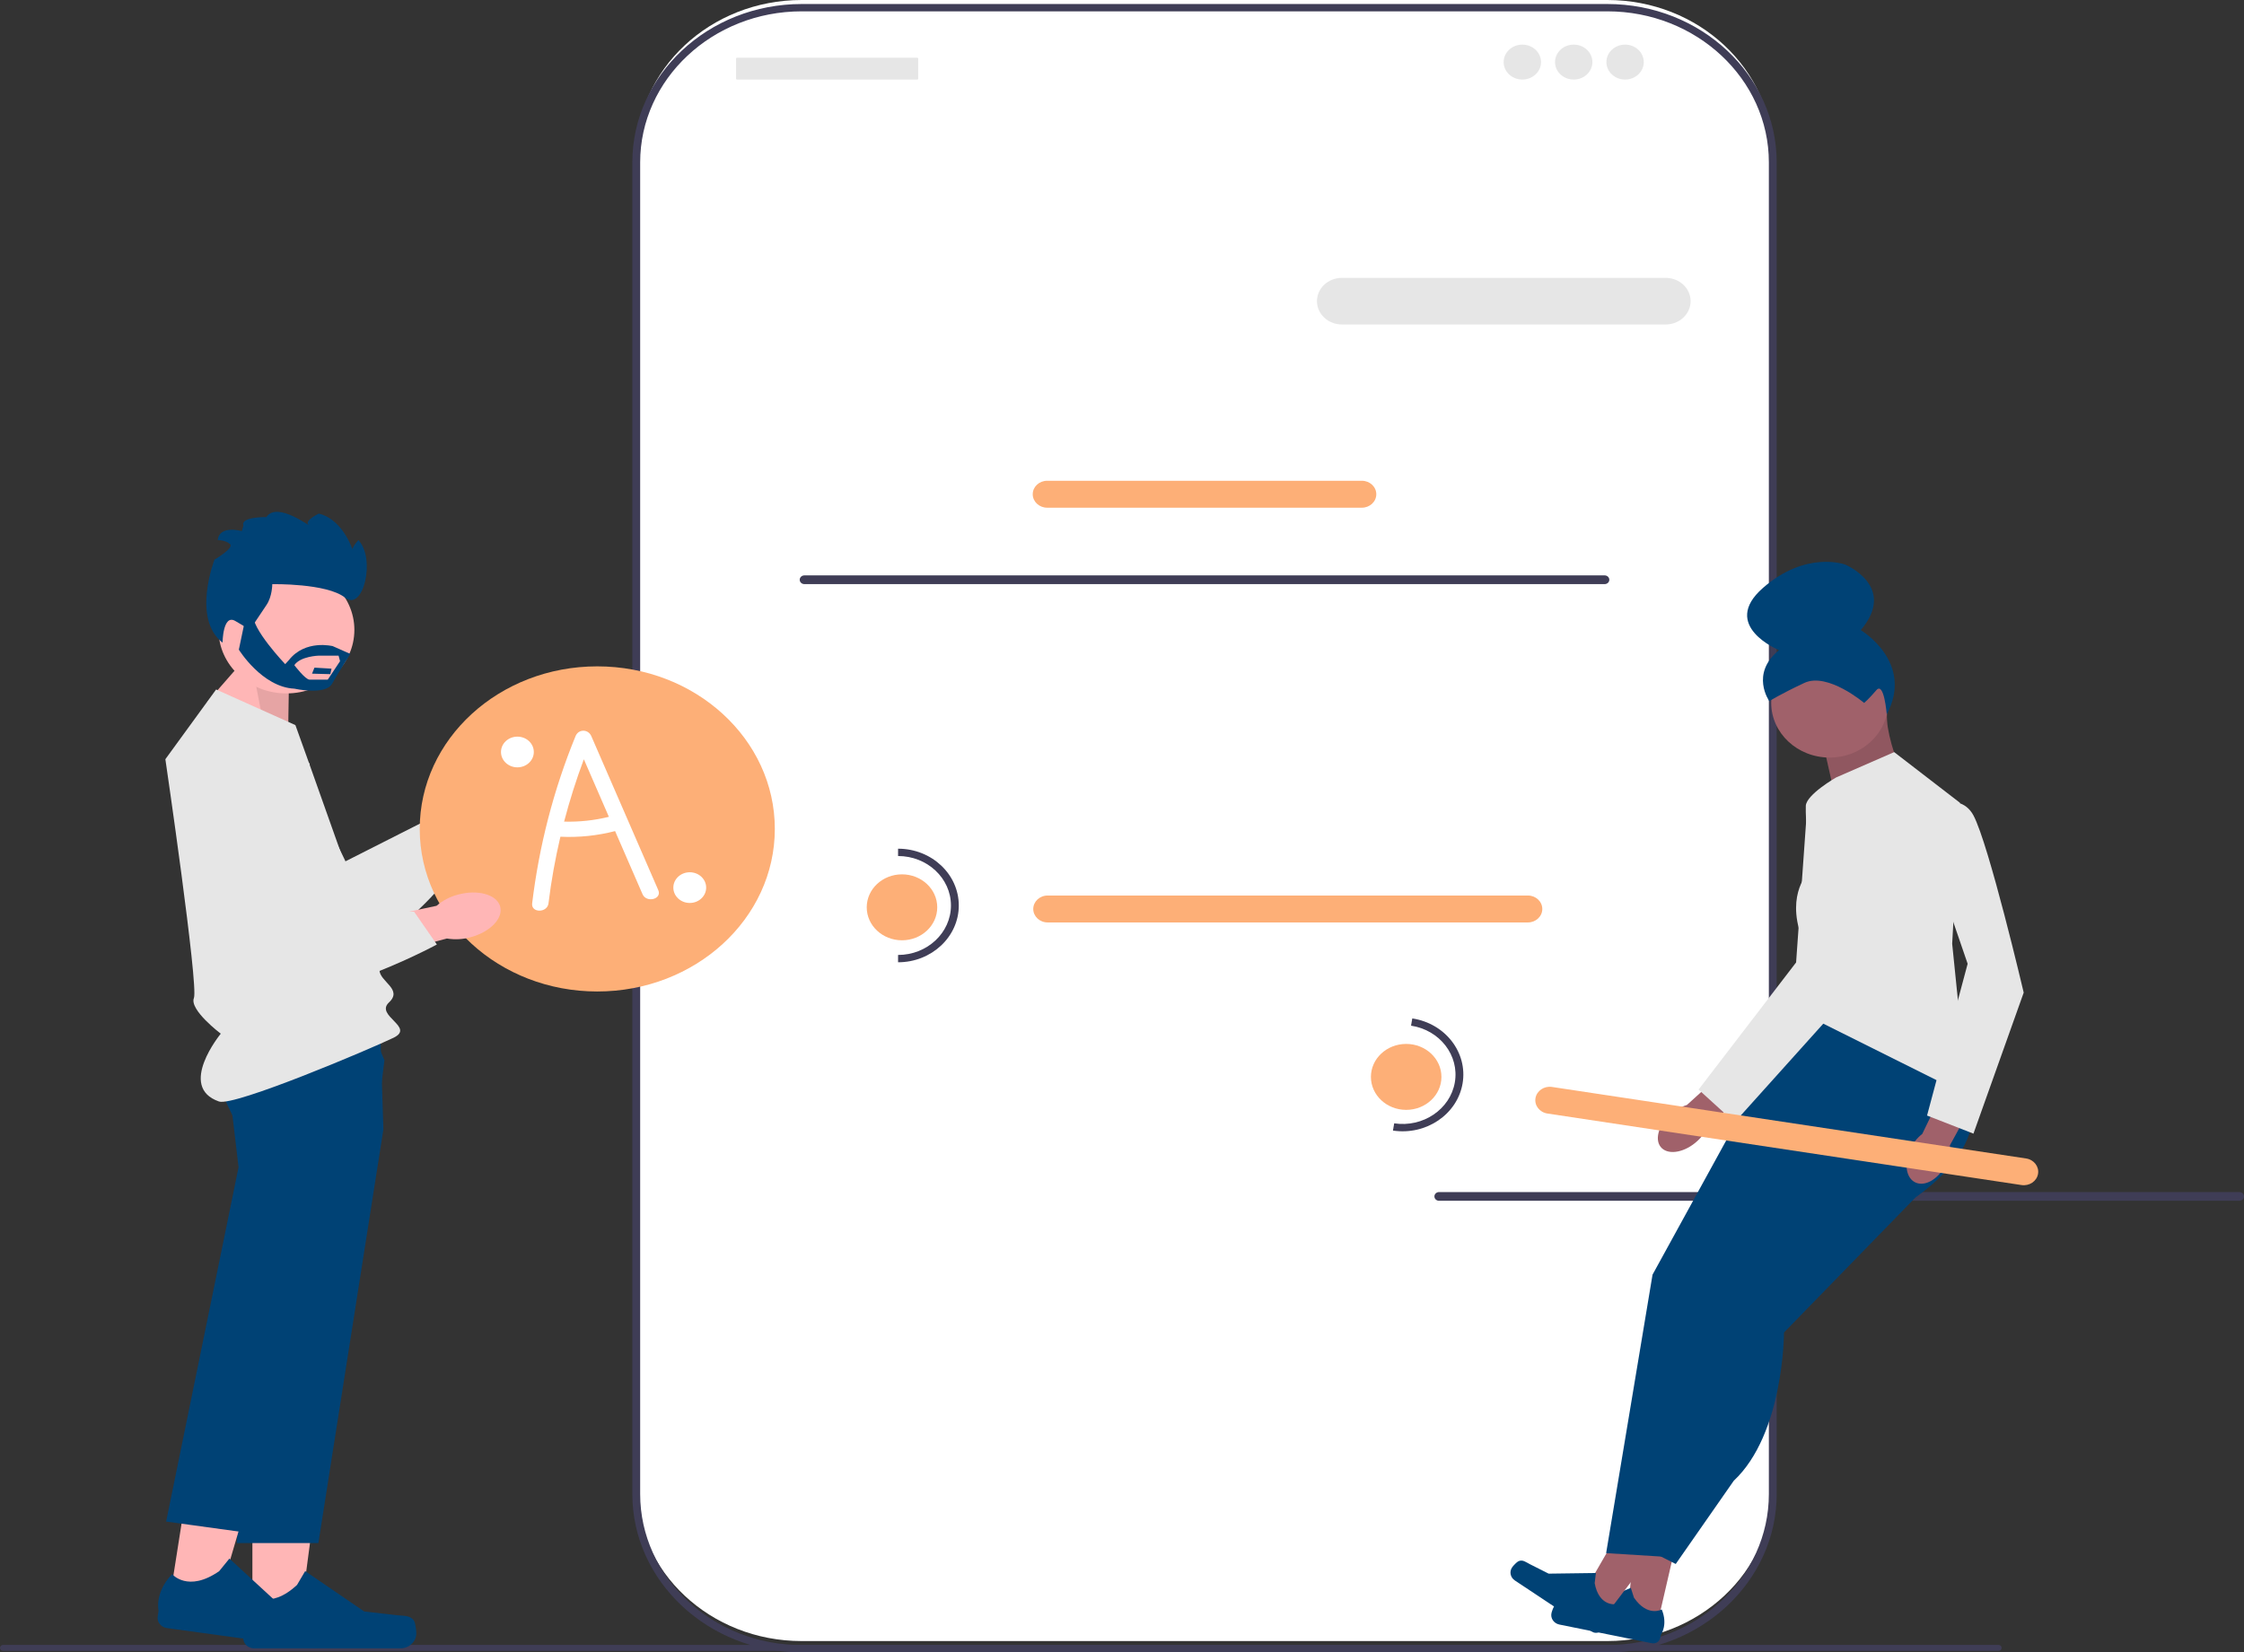 <svg width="596" height="439" viewBox="0 0 596 439" fill="none" xmlns="http://www.w3.org/2000/svg">
<rect x="0" y="0" width="596" height="439" fill="#333333" stroke="none"/>
<g clip-path="url(#clip0_44_1862)">
<path d="M156.324 198.126C155.012 198.126 153.945 199.124 153.945 200.352V218.157C153.945 219.384 155.012 220.383 156.324 220.383C157.636 220.383 158.703 219.384 158.703 218.157V200.352C158.703 199.124 157.636 198.126 156.324 198.126Z" fill="#3F3D56"/>
<path d="M426.907 0H212.924C188.658 0 168.987 18.404 168.987 41.108V394.88C168.987 417.583 188.658 435.988 212.924 435.988H426.907C451.173 435.988 470.844 417.583 470.844 394.88V41.108C470.844 18.404 451.173 0 426.907 0Z" fill="white"/>
<path d="M426.907 439H212.924C188.124 439 167.946 420.123 167.946 396.919V43.147C167.946 19.944 188.124 1.066 212.924 1.066H426.907C451.708 1.066 471.885 19.944 471.885 43.147V396.919C471.885 420.123 451.708 439 426.907 439ZM212.924 3.013C189.271 3.013 170.027 21.017 170.027 43.147V396.919C170.027 419.05 189.271 437.053 212.924 437.053H426.907C450.561 437.053 469.804 419.05 469.804 396.919V43.147C469.804 21.017 450.561 3.013 426.907 3.013H212.924Z" fill="#3F3D56"/>
<path d="M442.407 86.203H356.397C352.749 86.203 349.781 83.426 349.781 80.013C349.781 76.6 352.749 73.823 356.397 73.823H442.407C446.055 73.823 449.023 76.6 449.023 80.013C449.023 83.426 446.055 86.203 442.407 86.203Z" fill="#E6E6E6"/>
<path d="M361.719 134.881H278.113C276.005 134.881 274.29 133.276 274.29 131.304C274.29 129.332 276.005 127.728 278.113 127.728H361.719C363.826 127.728 365.541 129.332 365.541 131.304C365.541 133.276 363.826 134.881 361.719 134.881Z" fill="#FDAF77"/>
<path d="M243.648 15.334H195.721C195.597 15.334 195.496 15.429 195.496 15.545V20.926C195.496 21.043 195.597 21.137 195.721 21.137H243.648C243.772 21.137 243.873 21.043 243.873 20.926V15.545C243.873 15.429 243.772 15.334 243.648 15.334Z" fill="#E6E6E6"/>
<path d="M404.328 21.137C407.069 21.137 409.29 19.059 409.29 16.495C409.29 13.931 407.069 11.853 404.328 11.853C401.588 11.853 399.367 13.931 399.367 16.495C399.367 19.059 401.588 21.137 404.328 21.137Z" fill="#E6E6E6"/>
<path d="M417.973 21.137C420.714 21.137 422.935 19.059 422.935 16.495C422.935 13.931 420.714 11.853 417.973 11.853C415.233 11.853 413.012 13.931 413.012 16.495C413.012 19.059 415.233 21.137 417.973 21.137Z" fill="#E6E6E6"/>
<path d="M431.618 21.137C434.359 21.137 436.58 19.059 436.58 16.495C436.58 13.931 434.359 11.853 431.618 11.853C428.878 11.853 426.657 13.931 426.657 16.495C426.657 19.059 428.878 21.137 431.618 21.137Z" fill="#E6E6E6"/>
<path d="M212.403 154.025C212.403 154.668 212.955 155.184 213.641 155.184H426.19C426.876 155.184 427.428 154.668 427.428 154.025C427.428 153.383 426.876 152.867 426.19 152.867H213.641C212.955 152.867 212.403 153.383 212.403 154.025Z" fill="#3F3D56"/>
<path d="M380.975 317.859C380.975 318.502 381.527 319.018 382.214 319.018H594.762C595.449 319.018 596 318.502 596 317.859C596 317.217 595.449 316.701 594.762 316.701H382.214C381.527 316.701 380.975 317.217 380.975 317.859Z" fill="#3F3D56"/>
<path d="M405.807 245.07H278.253C276.145 245.07 274.43 243.465 274.43 241.493C274.43 239.521 276.145 237.917 278.253 237.917H405.807C407.915 237.917 409.629 239.521 409.629 241.493C409.629 243.465 407.915 245.07 405.807 245.07Z" fill="#FDAF77"/>
<path d="M239.566 249.812C244.737 249.812 248.929 245.89 248.929 241.052C248.929 236.213 244.737 232.291 239.566 232.291C234.394 232.291 230.202 236.213 230.202 241.052C230.202 245.89 234.394 249.812 239.566 249.812Z" fill="#FDAF77"/>
<path d="M238.525 255.653V253.706C246.27 253.706 252.571 247.811 252.571 240.565C252.571 233.319 246.27 227.424 238.525 227.424V225.477C247.417 225.477 254.652 232.245 254.652 240.565C254.652 248.885 247.417 255.653 238.525 255.653Z" fill="#3F3D56"/>
<path d="M126.997 205.72C130.816 202.084 135.918 200.98 138.391 203.254C140.865 205.529 139.773 210.32 135.951 213.958C134.446 215.43 132.586 216.544 130.526 217.206L114.134 232.424L106.665 225.075L123.618 210.853C124.29 208.914 125.448 207.154 126.997 205.72Z" fill="#FFB6B6"/>
<path d="M74.573 193.159L91.76 228.83L119.204 214.932L129.026 219.809C129.026 219.809 106.591 254.9 91.23 250.906C75.868 246.911 48.591 210.69 53.505 199.51C58.42 188.331 74.573 193.159 74.573 193.159Z" fill="#E6E6E6"/>
<path d="M0 437.806C0 438.255 0.385 438.615 0.865 438.615H530.77C531.249 438.615 531.634 438.255 531.634 437.806C531.634 437.357 531.249 436.997 530.77 436.997H0.865C0.385 436.997 0 437.357 0 437.806Z" fill="#3F3D56"/>
<path d="M158.634 263.412C184.677 263.412 205.79 244.075 205.79 220.222C205.79 196.369 184.677 177.033 158.634 177.033C132.59 177.033 111.478 196.369 111.478 220.222C111.478 244.075 132.59 263.412 158.634 263.412Z" fill="#FDAF77"/>
<path d="M67.037 430.896L79.569 430.895L85.531 385.671L67.035 385.672L67.037 430.896Z" fill="#FFB6B6"/>
<path d="M109.973 430.63C110.363 431.245 110.569 433.229 110.569 433.944C110.569 436.142 108.664 437.924 106.315 437.924H67.506C65.904 437.924 64.605 436.708 64.605 435.209V433.697C64.605 433.697 62.685 429.154 66.637 423.554C66.637 423.554 71.55 427.939 78.891 421.071L81.055 417.402L96.725 428.123L105.41 429.124C107.31 429.342 108.995 429.09 109.973 430.63Z" fill="#004275"/>
<path d="M76.52 195.448L76.774 179.634L66.35 173.555L55.017 186.526L76.52 195.448Z" fill="#FFB6B6"/>
<path opacity="0.1" d="M76.52 195.448L77.195 180.028L66.35 173.555L70.035 192.638L76.52 195.448Z" fill="black"/>
<path d="M101.834 300.017L84.565 409.957H62.9L65.781 347.2L67.297 314.202L62.9 298.496C62.9 298.496 60.895 295.004 59.206 290.772C57.303 285.996 55.799 280.271 58.031 277.556C58.853 276.555 60.988 275.814 63.89 275.262C65.663 274.923 67.727 274.659 69.955 274.455C82.767 273.268 100.991 274.009 100.991 274.009L101.455 288.313L101.711 296.301L101.834 300.017Z" fill="#004275"/>
<path d="M44.962 425.519L57.361 427.224L70.29 383.292L51.991 380.776L44.962 425.519Z" fill="#FFB6B6"/>
<path d="M87.482 431.099C87.773 431.76 87.668 433.752 87.557 434.459C87.215 436.634 85.054 438.137 82.73 437.817L44.334 432.536C42.748 432.318 41.652 430.939 41.885 429.455L42.12 427.96C42.12 427.96 40.927 423.203 45.708 418.201C45.708 418.201 49.887 423.207 58.217 417.412L60.929 414.076L74.765 426.816L83.203 428.988C85.049 429.463 86.755 429.442 87.482 431.099Z" fill="#004275"/>
<path d="M102.105 281.682L99.737 300.765L86.82 340.98L65.558 407.187L44.125 404.241L63.36 310.104L61.456 293.962C61.456 293.962 60.836 292.357 60.125 290.008C58.713 285.361 56.943 277.793 58.891 273.933C59.154 273.408 59.484 272.953 59.892 272.584C60.658 271.889 62.215 271.467 64.3 271.243C73.018 270.321 90.971 272.958 98.96 274.252L102.105 281.682Z" fill="#004275"/>
<path d="M57.4 183.181L78.458 192.638C78.458 192.638 100.781 254.504 100.781 257.656C100.781 260.809 107.098 262.779 103.308 266.325C99.517 269.872 110.363 272.875 104.519 275.708C98.675 278.541 62.218 294.036 58.164 292.639C46.984 288.785 58.638 274.624 58.638 274.624C58.638 274.624 50.24 268.295 51.503 265.143C52.767 261.991 43.922 201.701 43.922 201.701L57.4 183.181Z" fill="#E6E6E6"/>
<path d="M121.568 237.694C126.794 236.249 131.827 237.601 132.809 240.713C133.791 243.826 130.351 247.518 125.122 248.963C123.042 249.567 120.838 249.696 118.694 249.339L96.467 255.198L93.75 245.381L115.95 240.647C117.544 239.257 119.47 238.245 121.568 237.694Z" fill="#FFB6B6"/>
<path d="M82.254 202.902L78.77 241.894L109.975 242.208L116.032 250.933C116.032 250.933 78.209 271.422 66.852 260.953C55.495 250.483 50.442 206.427 60.539 198.886C70.637 191.345 82.254 202.902 82.254 202.902Z" fill="#E6E6E6"/>
<path d="M76.081 184.222C86.044 184.222 94.121 176.665 94.121 167.344C94.121 158.022 86.044 150.466 76.081 150.466C66.118 150.466 58.041 158.022 58.041 167.344C58.041 176.665 66.118 184.222 76.081 184.222Z" fill="#FFB6B6"/>
<path d="M66.351 167.41C66.351 167.41 69.192 163.025 70.754 160.765C72.317 158.506 72.317 155.196 72.317 155.196C72.317 155.196 86.806 154.918 91.635 158.772C96.465 162.626 99.874 148.406 95.186 143.489C95.186 143.489 93.198 145.615 93.624 146.412L94.05 147.21C94.05 147.21 91.635 138.173 84.675 136.445C84.675 136.445 80.803 138.316 81.887 139.374C82.971 140.432 73.595 132.99 70.754 137.375C70.754 137.375 63.794 137.242 64.647 139.635L64.22 141.097C64.22 141.097 58.255 139.369 57.828 143.489C57.828 143.489 59.959 143.489 61.095 144.552C62.232 145.615 56.976 148.672 56.976 148.672C56.976 148.672 50.868 164.354 59.107 170.733C59.107 170.733 59.178 163.091 62.445 164.952C65.712 166.812 66.351 167.41 66.351 167.41Z" fill="#004275"/>
<path d="M83.519 177.378L82.871 178.972L87.729 179.105L88.053 177.643L83.519 177.378Z" fill="#004275"/>
<path d="M88.377 171.663C88.377 171.663 81.09 169.802 76.718 175.384L75.746 176.447C75.746 176.447 66.516 166.746 67.326 163.158L65.382 163.29L63.439 172.593C63.439 172.593 69.593 182.561 78.175 182.959C78.175 182.959 86.433 184.82 88.215 181.63C89.996 178.441 93.063 173.738 93.063 173.738L88.377 171.663ZM87.051 180.567H82.223C81.09 180.567 78.175 176.713 78.175 176.713C79.794 174.321 84.652 174.188 84.652 174.188H89.928L90.32 175.65L87.051 180.567Z" fill="#004275"/>
<path d="M440.031 432.18L432.11 430.578L434.943 401.232L446.633 403.596L440.031 432.18Z" fill="#A0616A"/>
<path d="M412.932 426.526C412.595 426.865 412.175 428.093 412.071 428.545C411.75 429.934 412.694 431.303 414.179 431.604L438.709 436.562C439.721 436.767 440.72 436.165 440.939 435.217L441.159 434.262C441.159 434.262 443.036 431.635 441.355 427.591C441.355 427.591 437.61 429.734 433.973 424.455L433.14 421.86L421.671 426.635L416.035 426.157C414.802 426.053 413.774 425.678 412.932 426.526Z" fill="#004275"/>
<path d="M425.863 429.935L419.255 425.546L434.201 399.61L443.954 406.087L425.863 429.935Z" fill="#A0616A"/>
<path d="M403.328 414.761C402.876 414.949 401.973 415.923 401.687 416.3C400.808 417.459 401.1 419.065 402.339 419.888L422.804 433.477C423.65 434.038 424.821 433.852 425.421 433.061L426.025 432.264C426.025 432.264 428.855 430.54 429.011 426.203C429.011 426.203 424.666 426.796 423.542 420.603L423.868 417.911L411.316 418.078L406.336 415.564C405.246 415.014 404.459 414.291 403.328 414.761Z" fill="#004275"/>
<path d="M521.06 284.845C521.06 284.845 533.383 300.52 508.737 318.143L458.419 303.1L476.39 268.032L492.307 259.866L521.06 284.845Z" fill="#004275"/>
<path d="M458.419 303.1L438.908 338.648L426.586 412.626L441.989 413.587L457.393 343.452L484.605 305.502L465.608 297.335" fill="#004275"/>
<path d="M508.737 306.977V318.143L473.823 354.02C473.823 354.02 473.823 380.921 460.473 393.411L445.07 415.509L431.72 408.783L451.231 344.412L486.146 302.139L508.737 306.977Z" fill="#004275"/>
<path d="M483.927 196.277L489.221 219.738L509.407 215.122C509.407 215.122 499.429 195.706 501.414 188.014L483.927 196.277Z" fill="#A0616A"/>
<path opacity="0.1" d="M483.927 196.277L489.221 219.738L509.407 215.122C509.407 215.122 499.429 195.706 501.414 188.014L483.927 196.277Z" fill="black"/>
<path d="M503.089 199.818L487.686 206.543C487.686 206.543 479.762 211.075 479.616 214.093C479.471 217.112 480.498 231.523 480.498 231.523C480.498 231.523 474.336 237.288 478.444 248.817L476.39 268.032L522.6 291.09L518.493 250.738L520.547 213.269L503.089 199.818Z" fill="#E6E6E6"/>
<path d="M516.916 309.154C515.112 313.026 511.516 315.293 508.882 314.219C506.249 313.145 505.577 309.136 507.382 305.263C508.08 303.707 509.166 302.33 510.55 301.247L518.413 284.934L526.517 288.549L517.905 304.247C517.999 305.933 517.66 307.616 516.916 309.154Z" fill="#A0616A"/>
<path d="M508.737 215.671C508.737 215.671 520.033 208.945 524.141 216.631C528.248 224.317 537.49 263.709 537.49 263.709L524.141 301.178L511.818 296.374L522.6 256.049L508.737 215.671Z" fill="#E6E6E6"/>
<path d="M450.844 303.106C447.643 306.084 443.406 306.952 441.381 305.046C439.356 303.139 440.31 299.181 443.512 296.203C444.774 294.997 446.326 294.091 448.039 293.561L461.773 281.105L467.883 287.26L453.695 298.885C453.119 300.485 452.141 301.932 450.844 303.106Z" fill="#A0616A"/>
<path d="M480.051 213.379C480.051 213.379 499.744 212.625 500.536 221.186C501.329 229.748 487.866 267.949 487.866 267.949L460.701 298.181L451.137 289.468L477.039 255.695L480.051 213.379Z" fill="#E6E6E6"/>
<path d="M536.913 314.838L410.987 295.835C408.906 295.521 407.486 293.682 407.821 291.735C408.157 289.788 410.123 288.46 412.204 288.774L538.131 307.777C540.211 308.091 541.631 309.93 541.295 311.877C540.96 313.823 538.994 315.152 536.913 314.838Z" fill="#FDAF77"/>
<path d="M373.476 294.865C378.648 294.865 382.84 290.943 382.84 286.105C382.84 281.266 378.648 277.344 373.476 277.344C368.305 277.344 364.113 281.266 364.113 286.105C364.113 290.943 368.305 294.865 373.476 294.865Z" fill="#FDAF77"/>
<path d="M369.964 300.365L370.295 298.443C377.941 299.596 385.165 294.716 386.399 287.562C387.632 280.408 382.415 273.649 374.769 272.496L375.1 270.574C383.879 271.898 389.869 279.658 388.453 287.872C387.037 296.085 378.743 301.689 369.964 300.365Z" fill="#3F3D56"/>
<path d="M485.946 201.263C494.511 201.263 501.455 194.767 501.455 186.753C501.455 178.74 494.511 172.244 485.946 172.244C477.381 172.244 470.437 178.74 470.437 186.753C470.437 194.767 477.381 201.263 485.946 201.263Z" fill="#A0616A"/>
<path d="M495.111 186.753C495.111 186.753 485.429 178.531 479.225 181.433C473.022 184.335 469.92 186.27 469.92 186.27C469.92 186.27 464.751 179.015 472.505 172.727C472.505 172.727 456.722 166.276 468.232 156.201C479.742 146.126 490.082 149.995 490.082 149.995C490.082 149.995 504.039 155.799 494.217 167.407C494.217 167.407 508.527 175.897 501.113 189.79C501.113 189.79 500.421 180.949 498.353 183.368C496.285 185.786 495.111 186.753 495.111 186.753Z" fill="#004275"/>
<path d="M174.836 236.483C168.907 222.845 162.978 209.208 157.049 195.57C156.231 193.686 153.665 193.619 152.866 195.57C147.008 209.868 143.18 224.788 141.34 239.999C141.027 242.591 145.367 242.57 145.678 239.999C146.398 234.047 147.467 228.138 148.84 222.293C153.725 222.533 158.651 222.02 163.365 220.799C165.794 226.387 168.224 231.974 170.653 237.562C171.691 239.95 175.889 238.906 174.836 236.483ZM149.824 218.281C151.285 212.685 153.036 207.156 155.069 201.715L161.718 217.009C157.823 217.965 153.841 218.391 149.824 218.281Z" fill="white"/>
<path d="M183.197 239.894C185.604 239.894 187.556 238.068 187.556 235.815C187.556 233.563 185.604 231.737 183.197 231.737C180.789 231.737 178.837 233.563 178.837 235.815C178.837 238.068 180.789 239.894 183.197 239.894Z" fill="white"/>
<path d="M137.421 203.864C139.828 203.864 141.78 202.038 141.78 199.786C141.78 197.533 139.828 195.707 137.421 195.707C135.013 195.707 133.061 197.533 133.061 199.786C133.061 202.038 135.013 203.864 137.421 203.864Z" fill="white"/>
</g>
<defs>
<clipPath id="clip0_44_1862">
<rect width="596" height="439" fill="white"/>
</clipPath>
</defs>
</svg>
